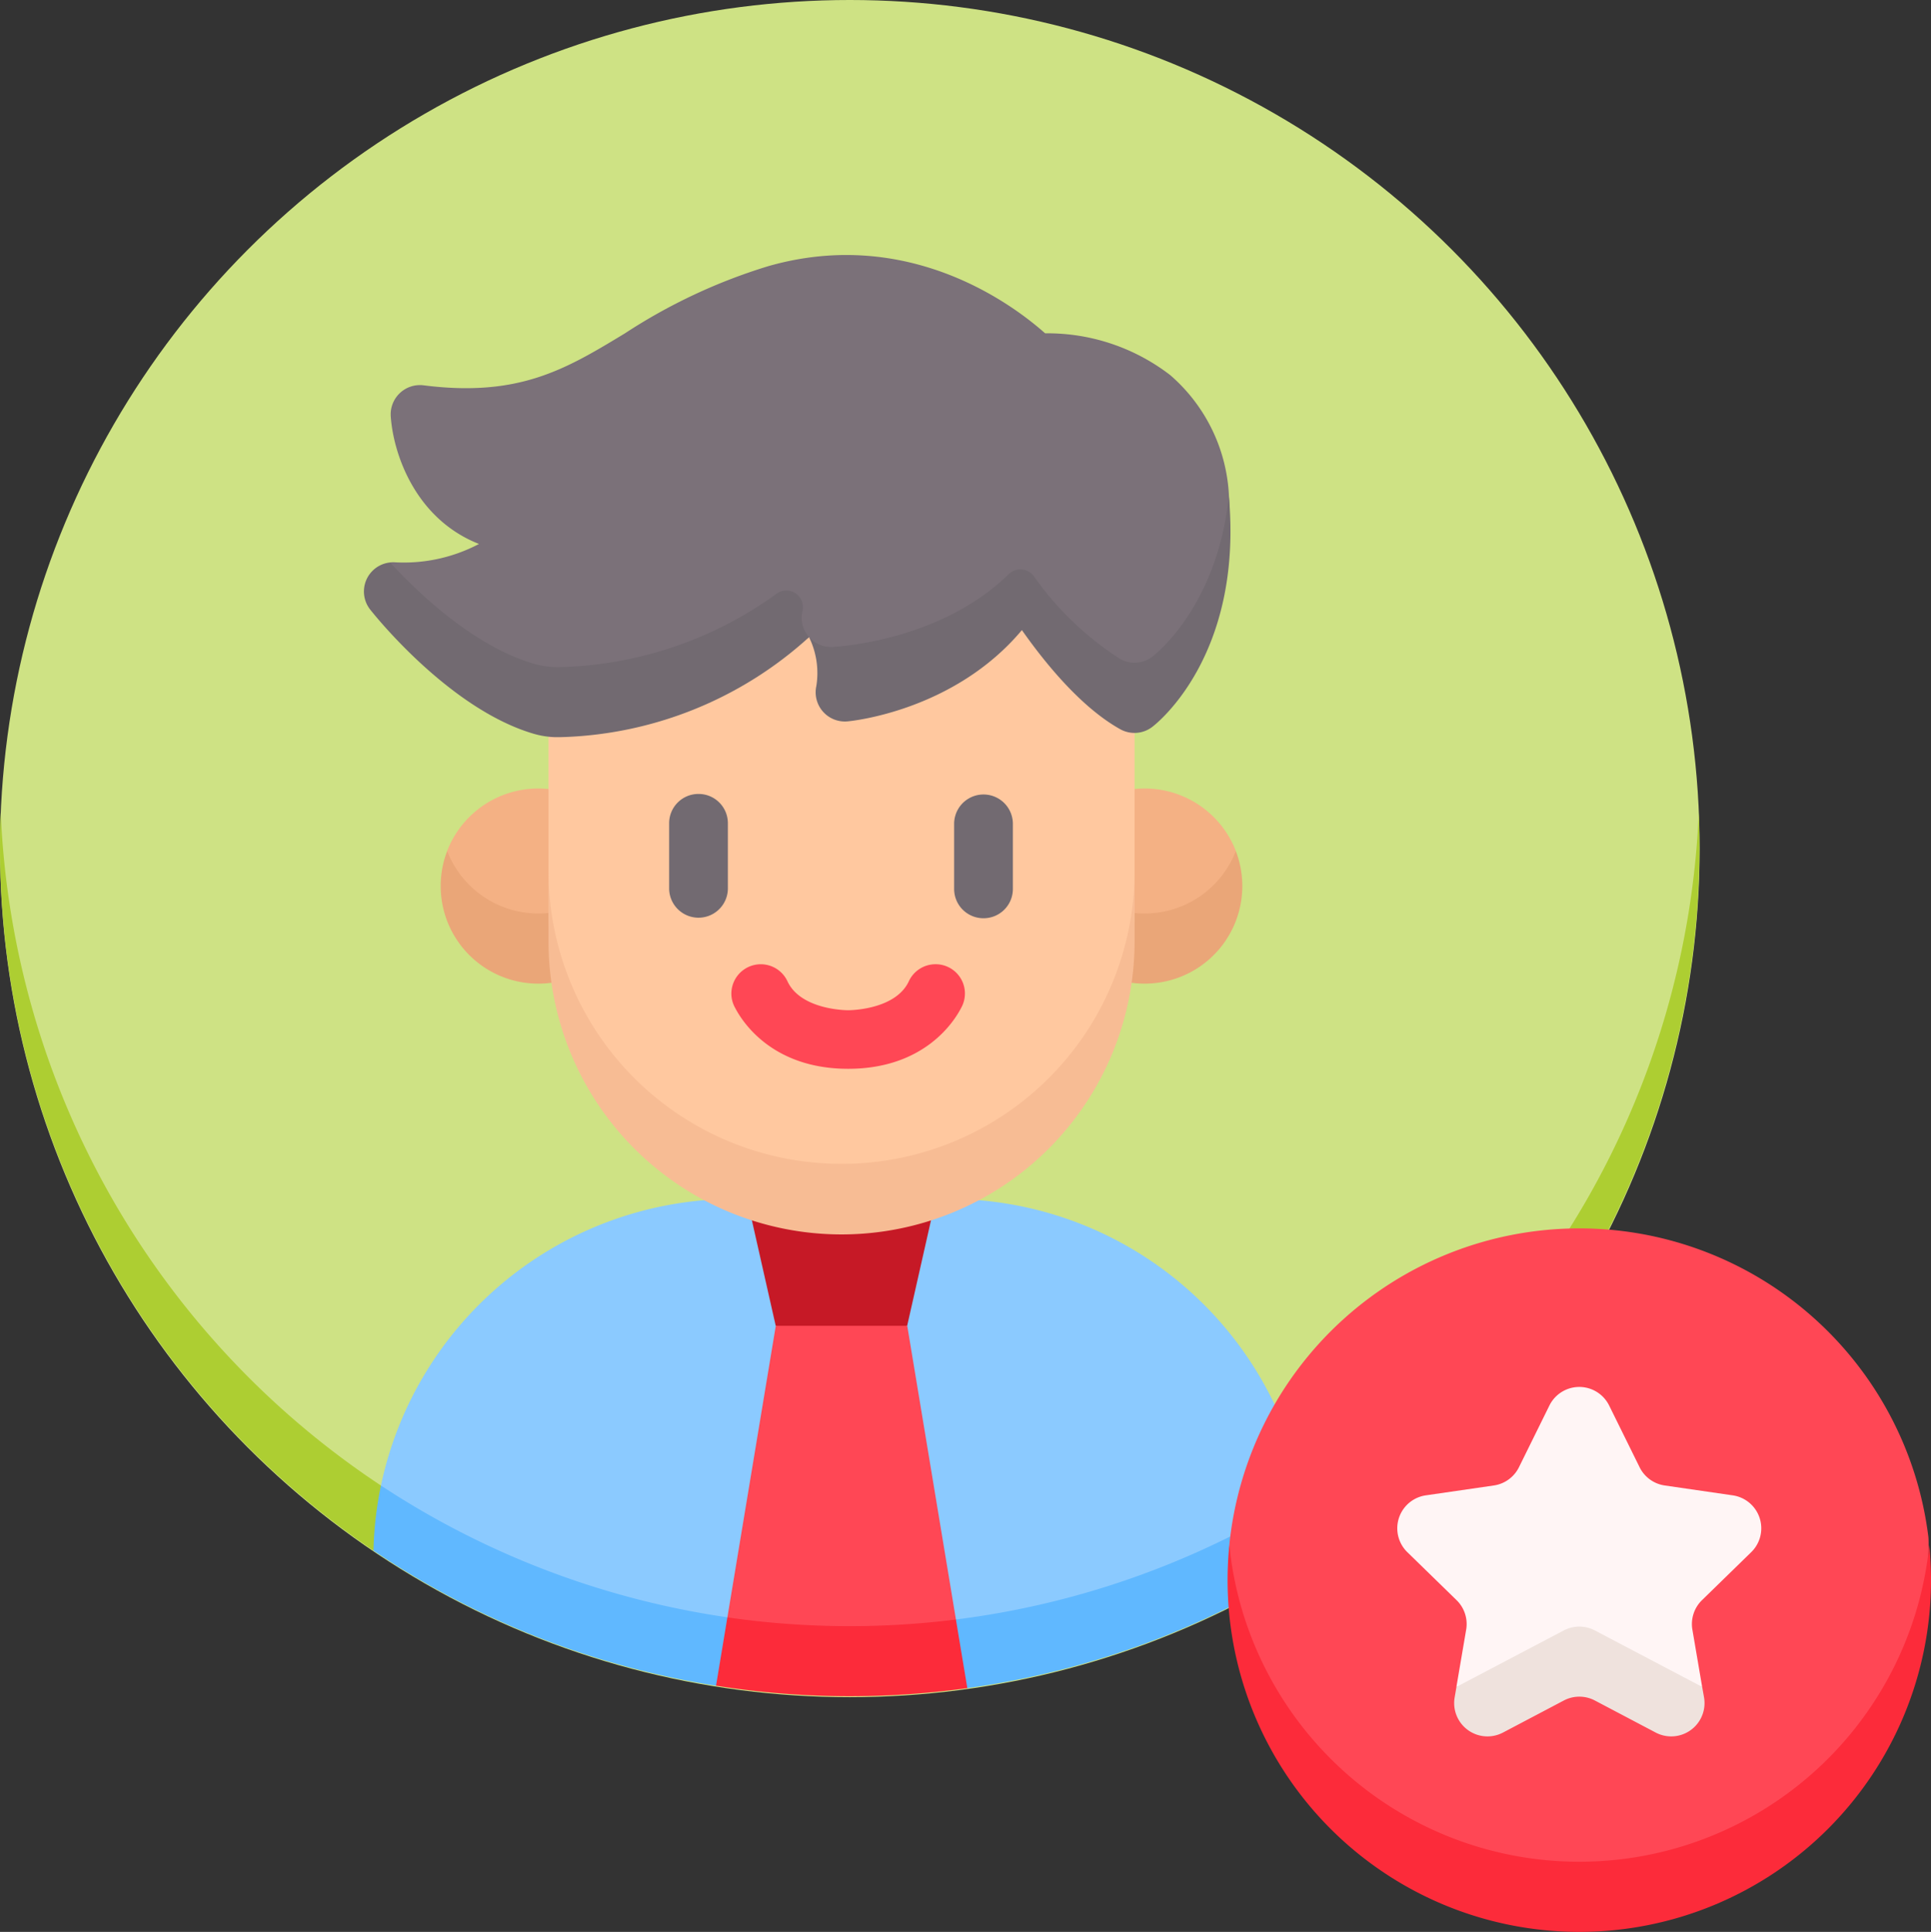 <svg xmlns="http://www.w3.org/2000/svg" width="138.5" height="138.548" viewBox="0 0 138.5 138.548"><rect x="0" y="0" width="138.5" height="138.548" fill="#333333" stroke="none"/><g transform="translate(-0.088)"><g transform="translate(0.088 0)"><g transform="translate(0)"><ellipse cx="60.953" cy="60.858" rx="60.953" ry="60.858" fill="#cee284"/></g><g transform="translate(0 58.28)"><path d="M26.873,268.2l3-.86-2.458-3.806A60.959,60.959,0,0,1,.14,215.274,60.91,60.91,0,0,0,26.873,268.2Z" transform="translate(-0.088 -215.274)" fill="#adce32"/><path d="M369.4,215.275a60.94,60.94,0,0,1-28.325,48.936l-1.656,3.864,2.069.9a60.915,60.915,0,0,0,27.912-53.7Z" transform="translate(-247.557 -215.275)" fill="#adce32"/></g><path d="M141.727,317.6H126.361a25.9,25.9,0,0,0-25.351,20.556l3.047,4.477c20.989,9.881,39.012,11.307,60.633.331l2.52-4.13A25.892,25.892,0,0,0,141.727,317.6Z" transform="translate(-73.688 -231.615)" fill="#8bcaff"/><path d="M99.565,393.527a25.872,25.872,0,0,0-.538,4.665,60.7,60.7,0,0,0,24.573,9.692l9-1.686,9.026,1.858a60.737,60.737,0,0,0,24.554-9.086v-.145a25.955,25.955,0,0,0-.413-4.62A61.108,61.108,0,0,1,99.565,393.527Z" transform="translate(-72.242 -286.99)" fill="#60b8ff"/><path d="M209.5,326.692l-4.715,2.437-4.715-2.437-2.056-9.1h13.542Z" transform="translate(-144.433 -231.615)" fill="#c61926"/><path d="M194.422,374.577l13.15.174,1.62-2.486L205.7,351.2h-9.429L192.8,372.11Z" transform="translate(-140.628 -256.118)" fill="#ff4755"/><path d="M190.608,428.451l-.813,4.9a61.4,61.4,0,0,0,18.023.174L207,428.605A61.393,61.393,0,0,1,190.608,428.451Z" transform="translate(-138.437 -312.459)" fill="#fc2b3a"/><path d="M128.252,213.726l-2.437-4.81a7.12,7.12,0,0,0-.725-.037,7.01,7.01,0,0,0-6.542,4.481,6.983,6.983,0,0,0,5.073,6.779l2.193-2.334Z" transform="translate(-86.477 -152.331)" fill="#f4b184"/><path d="M123.842,229.917a7.009,7.009,0,0,1-6.54-4.482,7,7,0,0,0,6.54,9.512,7.077,7.077,0,0,0,.933-.062l2.521-2.828-2.73-2.177A6.886,6.886,0,0,1,123.842,229.917Z" transform="translate(-85.228 -164.404)" fill="#eaa678"/><path d="M291.665,213.726l2.437-4.81a7.12,7.12,0,0,1,.725-.037,7.01,7.01,0,0,1,6.541,4.481,6.983,6.983,0,0,1-5.073,6.779l-2.193-2.334Z" transform="translate(-212.728 -152.331)" fill="#f4b184"/><path d="M294.036,229.917a7.009,7.009,0,0,0,6.54-4.482,7,7,0,0,1-6.54,9.512,7.077,7.077,0,0,1-.933-.062l-2.521-2.828,2.73-2.177a6.885,6.885,0,0,0,.724.037Z" transform="translate(-211.938 -164.404)" fill="#eaa678"/><path d="M145.4,138.725v27.519a21.017,21.017,0,0,0,42.035,0V138.725Z" transform="translate(-106.058 -101.169)" fill="#ffc89f"/><path d="M166.414,251.777A21,21,0,0,1,145.4,230.792v5.03a21.017,21.017,0,0,0,42.035,0v-5.03A21,21,0,0,1,166.414,251.777Z" transform="translate(-106.058 -168.311)" fill="#f7bc94"/><path d="M163.609,84.945a12.2,12.2,0,0,0-4.224-8.788,14.433,14.433,0,0,0-8.967-2.993c-2.283-2.033-9.8-7.7-19.873-4.811a40.124,40.124,0,0,0-10.271,4.817c-4.236,2.566-7.581,4.593-14.432,3.724a2.1,2.1,0,0,0-2.359,2.222c.188,2.749,1.8,7.375,6.329,9.154a11.543,11.543,0,0,1-6.09,1.312,2.187,2.187,0,0,0-.286.012s-.02,6.975,11.512,9.516c5.015,1.105,13.006-.78,18.54-4.154a6.475,6.475,0,0,0,6.931,2.836c3.253-.8,6.258-3.82,8.533-5.472,1.639,2.334,4.038,5.227,6.853,6.8a2.1,2.1,0,0,0,2.287-.156C158.358,98.759,164.1,91.21,163.609,84.945Z" transform="translate(-75.457 -49.26)" fill="#7b7179"/><g transform="translate(26.103 35.533)"><path d="M127.951,152.525l.012-.057a1.189,1.189,0,0,0-1.866-1.227,27.62,27.62,0,0,1-15.576,5.257c-.113,0-.2,0-.265,0a6.173,6.173,0,0,1-1.607-.255c-4.287-1.276-8.233-5.041-10.265-7.249a2.093,2.093,0,0,0-1.429,3.375c.227.289,5.622,7.1,11.694,8.9a6.164,6.164,0,0,0,1.607.255c.063,0,.152,0,.265,0a27.561,27.561,0,0,0,17.915-7.175A2.093,2.093,0,0,1,127.951,152.525Z" transform="translate(-96.508 -144.189)" fill="#726a71"/><path d="M244.548,131.253c-.8,7.934-5.276,11.4-5.5,11.572a2.1,2.1,0,0,1-2.287.156,22.3,22.3,0,0,1-6.2-5.943,1.2,1.2,0,0,0-1.8-.143c-4.9,4.8-12.228,5.185-12.557,5.215a2.1,2.1,0,0,1-1.761-.694,5.855,5.855,0,0,1,.522,3.5,2.095,2.095,0,0,0,2.243,2.537c.352-.032,7.663-.775,12.5-6.547,1.639,2.334,4.236,5.541,7.052,7.109a2.1,2.1,0,0,0,2.287-.156c.267-.2,6.56-5.079,5.5-16.6C244.543,131.253,244.556,131.253,244.548,131.253Z" transform="translate(-182.516 -131.252)" fill="#726a71"/></g><path d="M375.906,347.534a25.229,25.229,0,0,0-50.134.519c-.086.848-.13,25.369,25.1,25.369C376.2,373.422,376.03,348.549,375.906,347.534Z" transform="translate(-237.594 -237.311)" fill="#ff4755"/><path d="M350.543,432.008a25.229,25.229,0,0,1-25.1-22.711q-.123,1.241-.125,2.515a25.226,25.226,0,0,0,50.453,0q0-1.273-.125-2.515A25.229,25.229,0,0,1,350.543,432.008Z" transform="translate(-237.27 -298.491)" fill="#fc2b3a"/><path d="M385.479,368.754l2.183,4.423a2.389,2.389,0,0,0,1.8,1.307l4.881.709a2.389,2.389,0,0,1,1.324,4.075l-3.532,3.443a2.39,2.39,0,0,0-.687,2.115l.7,4.1H374.522l.7-4.1a2.39,2.39,0,0,0-.687-2.115l-3.532-3.443a2.389,2.389,0,0,1,1.324-4.075l4.881-.709a2.39,2.39,0,0,0,1.8-1.307l2.183-4.423A2.389,2.389,0,0,1,385.479,368.754Z" transform="translate(-270.062 -267.952)" fill="#fff5f5"/><g transform="translate(104.293 116.653)"><path d="M403.12,435.218l-7.7-4.049a2.389,2.389,0,0,0-2.224,0l-7.7,4.049-.13.757a2.389,2.389,0,0,0,3.467,2.519l4.365-2.3a2.389,2.389,0,0,1,2.224,0l4.365,2.3a2.389,2.389,0,0,0,3.467-2.519Z" transform="translate(-385.325 -430.894)" fill="#efe2dd"/></g></g><g transform="translate(48.082 56.939)"><path d="M202.235,262.929c5.446,0,7.59-3.373,8.1-4.362a2.1,2.1,0,0,0-1.835-3.137,2.109,2.109,0,0,0-1.929,1.254c-.975,2.021-4.2,2.045-4.338,2.045s-3.368-.024-4.34-2.049a2.11,2.11,0,0,0-4.036.852,2.087,2.087,0,0,0,.275,1.036C194.648,259.56,196.793,262.929,202.235,262.929Z" transform="translate(-189.394 -243.218)" fill="#ff4755"/><path d="M179.474,210.32a2.1,2.1,0,0,0-2.107,2.1v4.714a2.107,2.107,0,0,0,4.213,0V212.42A2.1,2.1,0,0,0,179.474,210.32Z" transform="translate(-177.367 -210.32)" fill="#726a71"/><path d="M254.976,219.234a2.1,2.1,0,0,0,2.107-2.1V212.42a2.107,2.107,0,0,0-4.213,0v4.714A2.1,2.1,0,0,0,254.976,219.234Z" transform="translate(-232.429 -210.32)" fill="#726a71"/></g></g></svg>